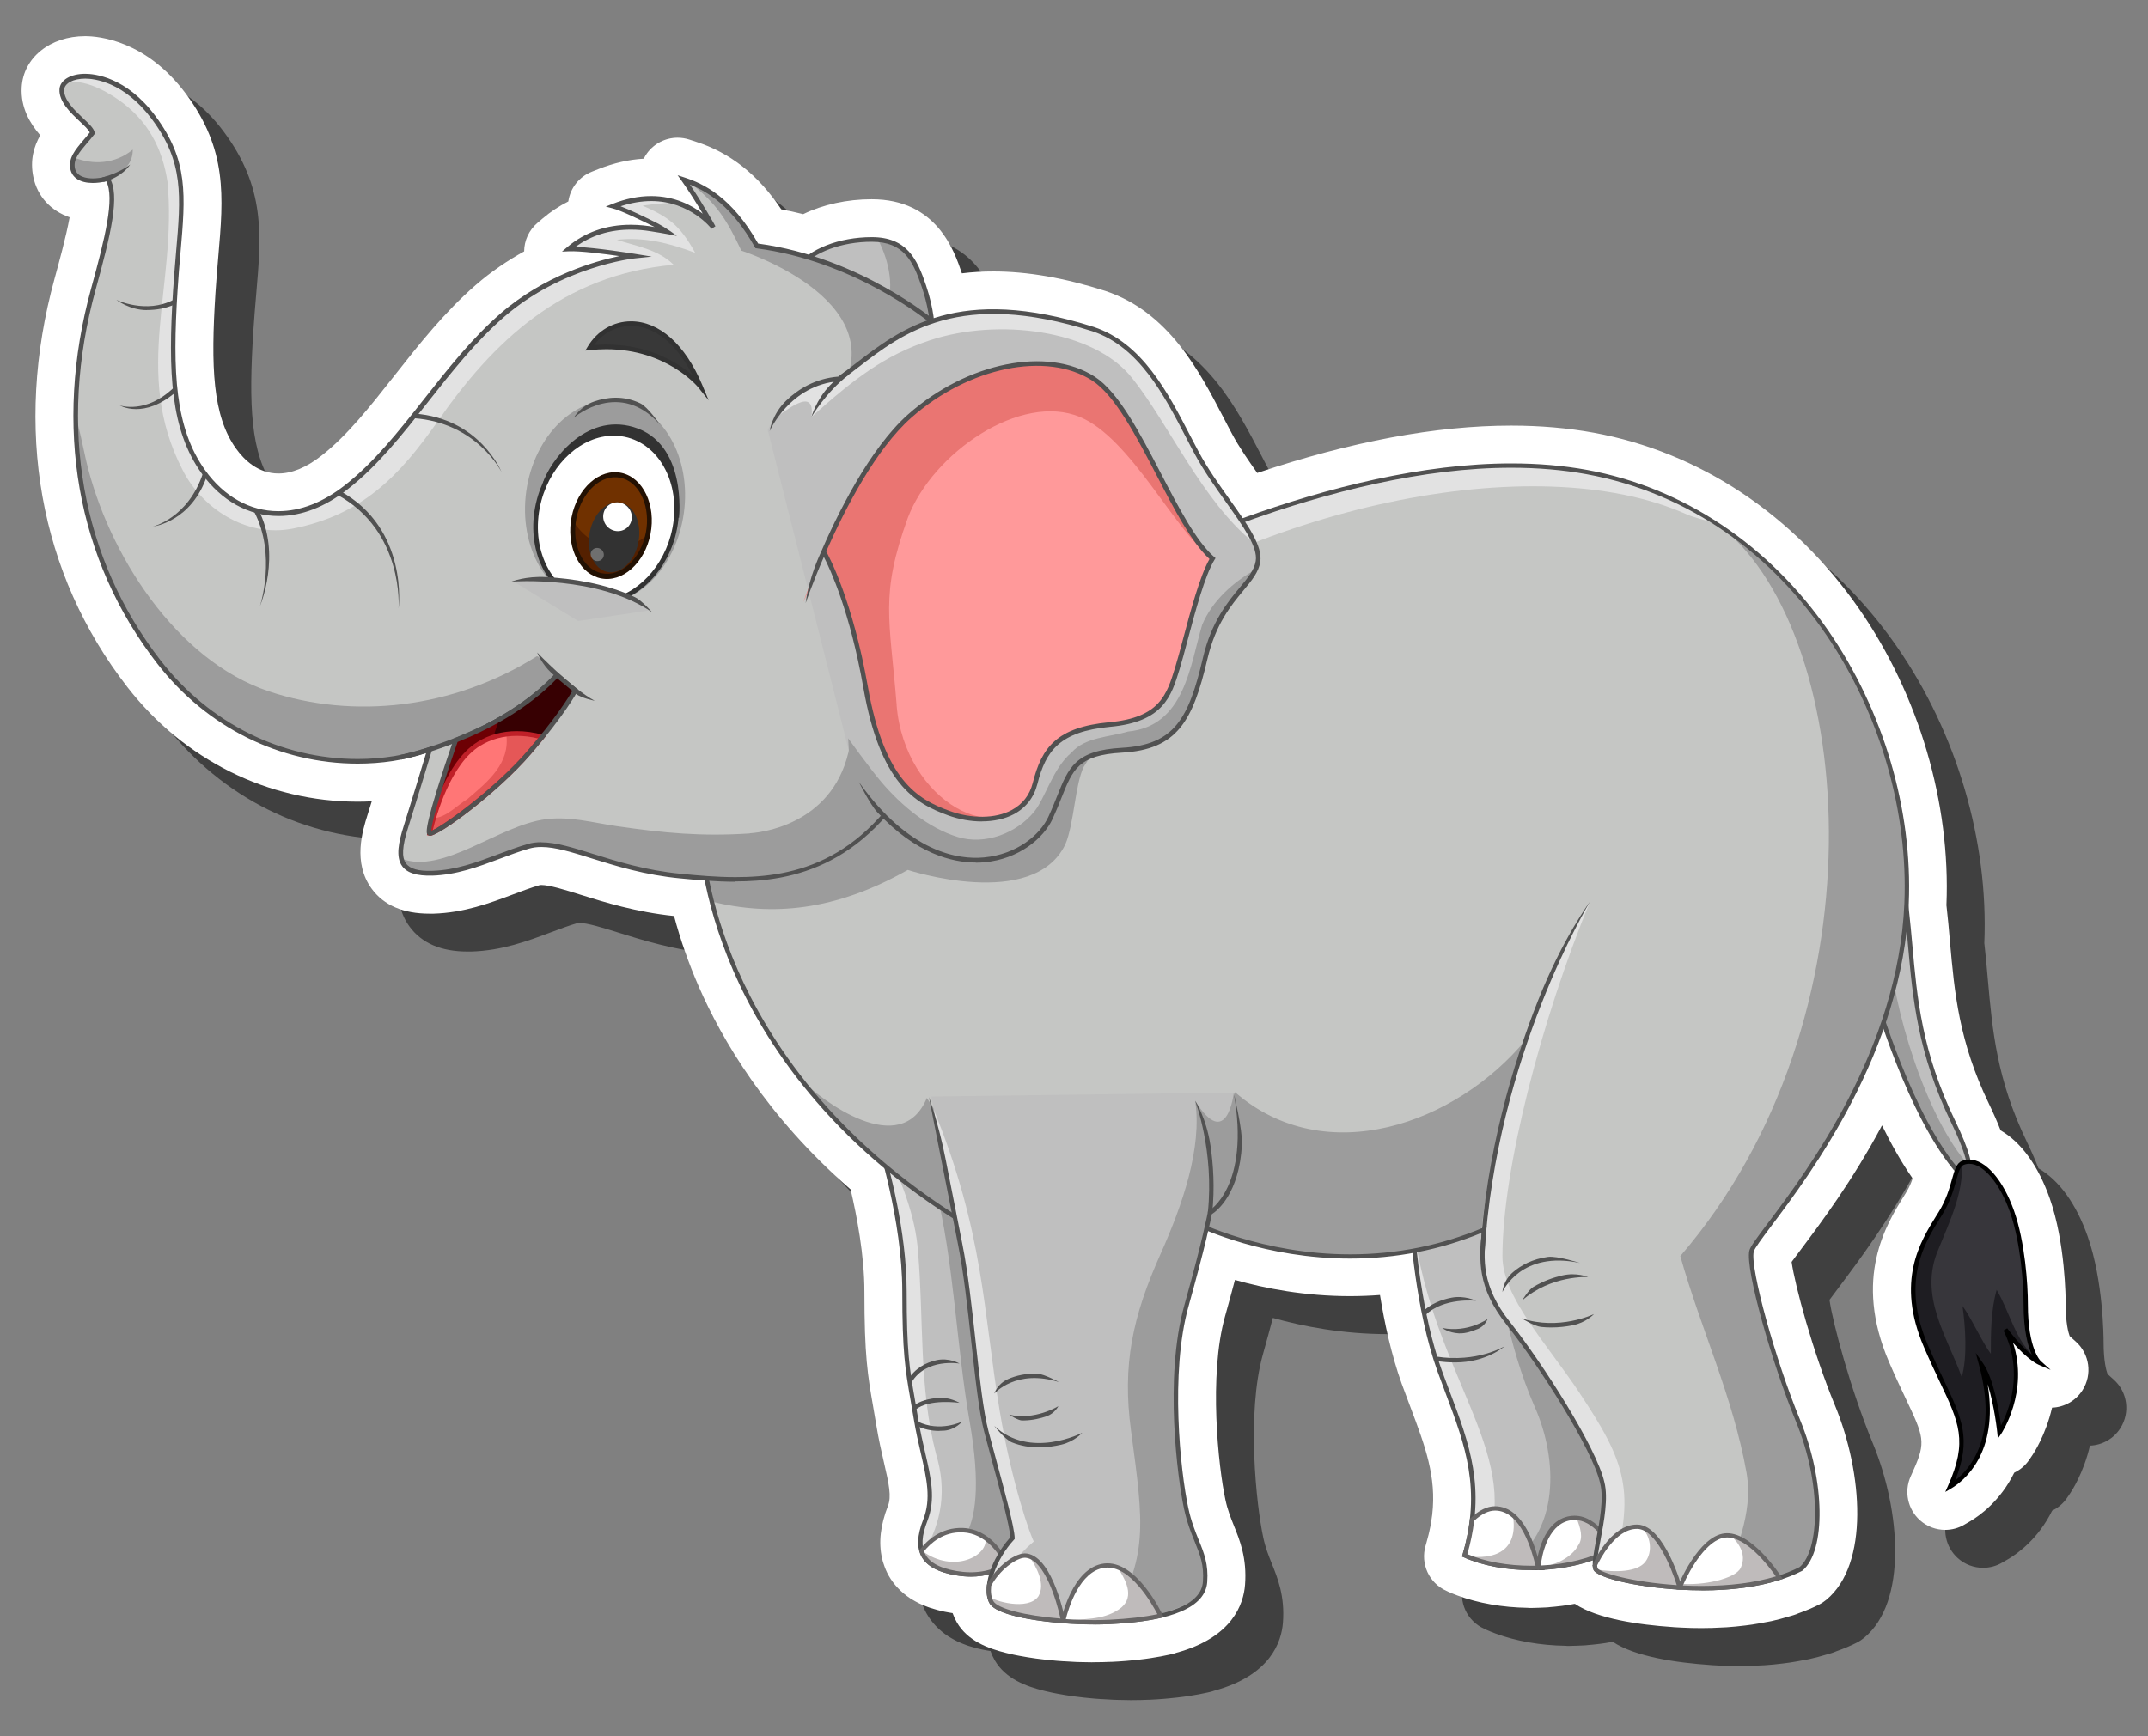 <?xml version="1.0" encoding="UTF-8"?><svg id="a" xmlns="http://www.w3.org/2000/svg" viewBox="0 0 283.46 229.19"><rect x="0" y="0" width="283.46" height="229.19" fill="#808080" stroke="none"/><defs><style>.b{fill:#6d0004;}.c{fill:#fff;}.d{fill:#bfbfbf;}.e{fill:#9c9c9c;}.f{opacity:.5;}.g{fill:#e2e2e2;}.h{fill:#703100;}.i{fill:#bfbbbb;}.j{fill:#323232;}.k{fill:#ff7676;}.l{fill:#676565;}.m{fill:#542000;}.n{fill:#1e1d22;}.o{fill:#e55757;}.p{fill:#ea7572;}.q{opacity:.3;}.r{fill:#bf2028;}.s{fill:#c5c6c4;}.t{fill:#37363b;}.u{fill:#231103;}.v{fill:#515151;}.w{fill:#383838;}.x{fill:#370002;}.y{fill:#ff999a;}</style></defs><path class="f" d="M149.15,224.42c-.52,0-1.09-.01-1.66-.03l-.58-.02c-.46-.02-.92-.05-1.38-.08-.09,0-.17,0-.26-.01,0,0-.8-.06-.82-.06l-1.36-.13c-.52-.06-.97-.11-1.4-.17-.74-.1-1.46-.22-2.15-.35-.18-.03-.37-.07-.56-.11l-.24-.05c-.34-.07-.63-.14-.91-.21l-.12-.03c-2.23-.56-5-1.53-6.44-4.02-.22-.38-.41-.79-.56-1.22-.14-.02-.29-.04-.43-.07-.44-.07-.85-.16-1.25-.26-.09-.02-.2-.05-.31-.08-.33-.09-.63-.18-.92-.27l-.31-.11c-.35-.13-.65-.25-.94-.38l-.28-.13c-.36-.18-.68-.36-.99-.55,0,0-.08-.05-.15-.09-1.23-.82-2.18-1.82-2.85-3-.28-.49-.5-1.02-.69-1.61-.01-.03-.08-.24-.08-.24-.04-.15-.08-.29-.11-.44-.48-2.09-.22-4.36,.78-6.93,.48-1.23,.15-2.82-.54-5.77-.31-1.35-.7-3.03-1-4.89-.15-.89-.28-1.68-.41-2.41-.73-4.19-1.16-6.72-1.16-15.22,0-4.82-1.02-10.07-1.82-13.48-11.11-9.65-17.02-19.84-20.05-26.8-1.33-3.06-2.42-6.17-3.25-9.29-5.04-.52-9.25-1.84-12.35-2.81-2.01-.63-4.09-1.28-5.16-1.28-.15,0-.2,.01-.2,.01-1.16,.34-2.4,.8-3.59,1.25-3.01,1.13-6.41,2.4-10.45,2.52-.18,0-.35,0-.51,0-3.47,0-6.04-1.1-7.64-3.29-2.53-3.45-1.2-7.68-.56-9.71,.18-.56,.37-1.18,.57-1.83-.62,.03-1.24,.05-1.85,.05-11.85,0-22.92-5.51-30.39-15.11-11.65-14.98-15.06-34.15-9.61-53.96,.51-1.87,1.5-5.43,1.98-8.06-2.48-.85-4.26-2.75-4.79-5.31-.47-2.24,.08-4.05,.91-5.51-1.35-1.56-2.6-3.64-2.45-6.34,.22-3.91,3.75-6.75,8.38-6.75,1.79,0,8.03,.55,13.27,7.58,5.52,7.41,4.98,13.61,4.3,21.47-.13,1.55-.27,3.12-.38,4.88-.62,9.71-.38,16.18,2.71,20.5,1.08,1.51,2.92,3.3,5.6,3.3,1.78,0,3.69-.79,5.68-2.35,3.41-2.66,6.44-6.51,9.64-10.58,3.23-4.1,6.56-8.33,10.71-11.94,2.08-1.81,4.27-3.27,6.4-4.45,.01-1.42,.63-2.81,1.76-3.76l.68-.58c1.05-.89,2.18-1.64,3.39-2.25,.25-1.75,1.42-3.27,3.11-3.93l.88-.35c2-.79,4-1.25,5.96-1.36,.12-.25,.27-.48,.43-.71,.96-1.32,2.47-2.06,4.04-2.06,.51,0,1.03,.08,1.53,.24l.89,.29c4.52,1.45,8.23,4.38,11.26,8.92,.96,.18,1.92,.4,2.89,.64,2.62-1.27,5.79-1.97,9.04-1.97,8.6,0,10.91,6.84,11.9,9.76v.02c1.35-.17,2.72-.25,4.15-.25,4.51,0,9.35,.84,14.78,2.57,8.38,2.79,12.4,10.56,15.64,16.8,.37,.71,.72,1.4,1.08,2.06,.92,1.73,2.17,3.53,3.33,5.17,12.34-4.15,23.6-6.25,33.52-6.25,3.82,0,7.49,.32,10.9,.94,13.98,2.56,26.42,10.84,35.05,23.31,7.86,11.37,12.04,25.6,11.48,39.04v.04l.02,.16c.17,1.51,.31,2.99,.44,4.55,.61,6.85,1.18,13.26,5.16,21.5,.62,1.29,1.13,2.45,1.53,3.49,2.71,1.56,4.98,4.68,6.5,9.02,2.03,5.79,2.09,13.14,2.09,13.96,0,2.46,.35,3.71,.52,4.17l.81,.73c1.83,1.63,2.2,4.35,.89,6.41-.9,1.42-2.43,2.25-4.02,2.31-.85,3.66-2.46,6.06-2.58,6.24l-.44,.65c-.51,.75-1.19,1.32-1.97,1.69-1.82,3.71-4.55,5.66-5.78,6.39l-.79,.46c-.79,.47-1.67,.7-2.54,.7-1.2,0-2.39-.43-3.33-1.27-1.62-1.45-2.12-3.79-1.23-5.78l.37-.83c1.68-3.75,1.37-4.41-1.07-9.56-.65-1.37-1.37-2.9-2.16-4.73-4.75-11.08-.36-18.14,2-21.93l.28-.46c.38-.62,.64-1.22,.84-1.83-1.48-2.12-2.83-4.53-4.04-7-3.87,7.29-8.15,12.97-10.6,16.24-.42,.56-.94,1.25-1.33,1.78,.43,3.05,2.76,11.77,5.72,18.94,3.69,8.94,4.54,20.97-1.14,25.66-.14,.11-.28,.22-.43,.32-.15,.1-.36,.23-.52,.31-.82,.42-1.7,.79-2.74,1.16-.18,.08-.36,.15-.55,.21l-.36,.11c-.11,.04-.23,.07-.35,.1-.77,.23-1.53,.44-2.27,.6-.16,.04-.34,.07-.51,.1l-.13,.02c-.65,.13-1.28,.24-1.92,.34-.29,.04-.59,.08-.9,.12-.9,.11-1.7,.19-2.46,.24l-.44,.02c-1.01,.06-1.98,.09-2.89,.09s-1.78-.02-2.69-.07c-.07,0-.91-.05-.91-.05-.08,0-.15-.01-.23-.02-4.42-.3-9.91-1.08-12.87-3.06h-.08c-.27,.06-.56,.11-.84,.15-.25,.04-.51,.08-.77,.11-.32,.04-.65,.08-.98,.11-.19,.02-.38,.03-.58,.05-.19,.03-.37,.04-.56,.05,0,0-.88,.04-.93,.04,0,0-1.02,.03-1.08,.03-.13,0-.27,0-.4-.02-3.35-.05-6.54-.61-9.27-1.62-.43-.16-.85-.33-1.25-.51l-.23-.11c-2.28-1.03-3.45-3.57-2.74-5.97l.07-.24c.12-.41,.22-.81,.32-1.2l.08-.34c.06-.28,.12-.54,.17-.8l.07-.39c.04-.26,.08-.51,.11-.76l.05-.34c.59-5.03-.94-9.09-2.88-14.23-.4-1.05-.77-2.06-1.15-3.09-1.35-3.76-2.26-7.97-2.86-11.69-1.32,.1-2.64,.15-3.95,.15-5.98,0-11.22-1.02-15.19-2.14-.36,1.38-.8,2.98-1.31,4.81-2.18,7.78-.88,19.88,.05,24.2,.29,1.36,.7,2.36,1.12,3.42,.77,1.91,1.74,4.29,1.47,7.81-.19,2.5-1.62,6.94-9.05,8.97-.18,.07-.37,.12-.57,.17l-.35,.08c-.71,.16-1.5,.31-2.49,.46-.26,.04-.48,.07-.71,.1-.27,.04-.54,.07-.83,.1-.34,.04-.7,.07-1.07,.11l-.66,.06c-.6,.05-1.22,.09-1.87,.12-.03,0-.1,0-.13,0-.64,.03-1.4,.05-2.19,.05h-.26Z"/><path class="c" d="M144.15,219.42c-.52,0-1.09-.01-1.66-.03l-.58-.02c-.46-.02-.92-.05-1.38-.08-.09,0-.17,0-.26-.01,0,0-.8-.06-.82-.06l-1.36-.13c-.52-.06-.97-.11-1.4-.17-.74-.1-1.46-.22-2.15-.35-.18-.03-.37-.07-.56-.11l-.24-.05c-.34-.07-.63-.14-.91-.21l-.12-.03c-2.23-.56-5-1.53-6.44-4.02-.22-.38-.41-.79-.56-1.22-.14-.02-.29-.04-.43-.07-.44-.07-.85-.16-1.25-.26-.09-.02-.2-.05-.31-.08-.33-.09-.63-.18-.92-.27l-.31-.11c-.35-.13-.65-.25-.94-.38l-.28-.13c-.36-.18-.68-.36-.99-.55,0,0-.08-.05-.15-.09-1.23-.82-2.18-1.82-2.85-3-.28-.49-.5-1.02-.69-1.61-.01-.03-.08-.24-.08-.24-.04-.15-.08-.29-.11-.44-.48-2.09-.22-4.36,.78-6.93,.48-1.23,.15-2.82-.54-5.77-.31-1.35-.7-3.03-1-4.89-.15-.89-.28-1.68-.41-2.41-.73-4.19-1.16-6.72-1.16-15.22,0-4.82-1.02-10.07-1.82-13.48-11.11-9.65-17.02-19.84-20.05-26.8-1.33-3.06-2.42-6.17-3.25-9.29-5.04-.52-9.25-1.84-12.35-2.81-2.01-.63-4.09-1.28-5.16-1.28-.15,0-.2,.01-.2,.01-1.16,.34-2.4,.8-3.59,1.25-3.01,1.13-6.41,2.4-10.45,2.52-.18,0-.35,0-.51,0-3.47,0-6.04-1.1-7.64-3.29-2.53-3.45-1.2-7.68-.56-9.71,.18-.56,.37-1.18,.57-1.83-.62,.03-1.24,.05-1.85,.05-11.85,0-22.92-5.51-30.39-15.11C5.17,75.71,1.76,56.55,7.21,36.74c.51-1.87,1.5-5.43,1.98-8.06-2.48-.85-4.26-2.75-4.79-5.31-.47-2.24,.08-4.05,.91-5.51-1.35-1.56-2.6-3.64-2.45-6.34,.22-3.91,3.75-6.75,8.38-6.75,1.79,0,8.03,.55,13.27,7.58,5.52,7.41,4.98,13.61,4.3,21.47-.13,1.55-.27,3.12-.38,4.88-.62,9.71-.38,16.18,2.71,20.5,1.08,1.51,2.92,3.3,5.6,3.3,1.78,0,3.69-.79,5.68-2.35,3.41-2.66,6.44-6.51,9.64-10.58,3.23-4.1,6.56-8.33,10.71-11.94,2.08-1.81,4.27-3.27,6.4-4.45,.01-1.42,.63-2.81,1.76-3.76l.68-.58c1.05-.89,2.18-1.64,3.39-2.25,.25-1.75,1.42-3.27,3.11-3.93l.88-.35c2-.79,4-1.25,5.96-1.36,.12-.25,.27-.48,.43-.71,.96-1.32,2.47-2.06,4.04-2.06,.51,0,1.03,.08,1.53,.24l.89,.29c4.52,1.45,8.23,4.38,11.26,8.92,.96,.18,1.92,.4,2.89,.64,2.62-1.27,5.79-1.97,9.04-1.97,8.6,0,10.91,6.84,11.9,9.76v.02c1.35-.17,2.72-.25,4.15-.25,4.51,0,9.35,.84,14.78,2.57,8.38,2.79,12.4,10.56,15.64,16.8,.37,.71,.72,1.4,1.08,2.06,.92,1.73,2.17,3.53,3.33,5.17,12.34-4.15,23.6-6.25,33.52-6.25,3.82,0,7.49,.32,10.9,.94,13.98,2.56,26.42,10.84,35.05,23.31,7.86,11.37,12.04,25.6,11.48,39.04v.04l.02,.16c.17,1.51,.31,2.99,.44,4.55,.61,6.85,1.18,13.26,5.16,21.5,.62,1.29,1.13,2.45,1.53,3.49,2.71,1.56,4.98,4.68,6.5,9.02,2.03,5.79,2.09,13.14,2.09,13.96,0,2.46,.35,3.71,.52,4.17l.81,.73c1.83,1.63,2.2,4.35,.89,6.41-.9,1.42-2.43,2.25-4.02,2.31-.85,3.66-2.46,6.06-2.58,6.24l-.44,.65c-.51,.75-1.19,1.32-1.97,1.69-1.82,3.71-4.55,5.66-5.78,6.39l-.79,.46c-.79,.47-1.67,.7-2.54,.7-1.2,0-2.39-.43-3.33-1.27-1.62-1.45-2.12-3.79-1.23-5.78l.37-.83c1.68-3.75,1.37-4.41-1.07-9.56-.65-1.37-1.37-2.9-2.16-4.73-4.75-11.08-.36-18.14,2-21.93l.28-.46c.38-.62,.64-1.22,.84-1.83-1.48-2.12-2.83-4.53-4.04-7-3.87,7.29-8.15,12.97-10.6,16.24-.42,.56-.94,1.25-1.33,1.78,.43,3.05,2.76,11.77,5.72,18.94,3.69,8.94,4.54,20.97-1.14,25.66-.14,.11-.28,.22-.43,.32-.15,.1-.36,.23-.52,.31-.82,.42-1.7,.79-2.74,1.16-.18,.08-.36,.15-.55,.21l-.36,.11c-.11,.04-.23,.07-.35,.1-.77,.23-1.53,.44-2.27,.6-.16,.04-.34,.07-.51,.1l-.13,.02c-.65,.13-1.28,.24-1.92,.34-.29,.04-.59,.08-.9,.12-.9,.11-1.7,.19-2.46,.24l-.44,.02c-1.01,.06-1.98,.09-2.89,.09s-1.78-.02-2.69-.07c-.07,0-.91-.05-.91-.05-.08,0-.15-.01-.23-.02-4.42-.3-9.91-1.08-12.87-3.06h-.08c-.27,.06-.56,.11-.84,.15-.25,.04-.51,.08-.77,.11-.32,.04-.65,.08-.98,.11-.19,.02-.38,.03-.58,.05-.19,.03-.37,.04-.56,.05,0,0-.88,.04-.93,.04,0,0-1.02,.03-1.08,.03-.13,0-.27,0-.4-.02-3.35-.05-6.54-.61-9.27-1.62-.43-.16-.85-.33-1.25-.51l-.23-.11c-2.28-1.03-3.45-3.57-2.74-5.97l.07-.24c.12-.41,.22-.81,.32-1.2l.08-.34c.06-.28,.12-.54,.17-.8l.07-.39c.04-.26,.08-.51,.11-.76l.05-.34c.59-5.03-.94-9.09-2.88-14.23-.4-1.05-.77-2.06-1.15-3.09-1.35-3.76-2.26-7.97-2.86-11.69-1.32,.1-2.64,.15-3.95,.15-5.98,0-11.22-1.02-15.19-2.14-.36,1.38-.8,2.98-1.31,4.81-2.18,7.78-.88,19.88,.05,24.2,.29,1.36,.7,2.36,1.12,3.42,.77,1.91,1.74,4.29,1.47,7.81-.19,2.5-1.62,6.94-9.05,8.97-.18,.07-.37,.12-.57,.17l-.35,.08c-.71,.16-1.5,.31-2.49,.46-.26,.04-.48,.07-.71,.1-.27,.04-.54,.07-.83,.1-.34,.04-.7,.07-1.07,.11l-.66,.06c-.6,.05-1.22,.09-1.87,.12-.03,0-.1,0-.13,0-.64,.03-1.4,.05-2.19,.05h-.26Z"/><g><g><path class="d" d="M247.25,130.75s4.6,16.62,11.38,24.17c1.41,.77,2.24-.42-.9-6.91-5.37-11.13-5.15-19.57-6.09-27.75-2.86,3.96-4.39,10.49-4.39,10.49Z"/><path class="e" d="M247.25,130.75s4.6,16.62,11.38,24.17c.77,.42,1.36,.25,1.24-1.03-5.63-6.1-10.26-21.28-10.55-29.34-1.36,3.18-2.07,6.2-2.07,6.2Z"/><path class="v" d="M259.28,155.41h0c-.23,0-.5-.08-.79-.24l-.08-.06c-6.74-7.51-11.4-24.12-11.44-24.28l-.02-.07,.02-.07c.06-.27,1.58-6.62,4.44-10.59l.43-.6,.08,.74c.17,1.49,.3,2.95,.44,4.49,.62,6.93,1.25,14.1,5.63,23.16,1.87,3.87,2.54,6.27,1.99,7.15-.15,.24-.4,.38-.7,.38Zm-.48-.72c.23,.12,.39,.15,.48,.15h0c.1,0,.16-.03,.21-.11,.15-.25,.46-1.45-2.02-6.59-4.42-9.16-5.06-16.38-5.68-23.36-.11-1.27-.22-2.49-.35-3.71-2.37,3.67-3.73,9-3.9,9.68,.34,1.19,4.85,16.77,11.26,23.94Z"/></g><g><path class="t" d="M259.01,153.51c-1.18,.49-.9,3.32-2.94,6.65-2.05,3.32-5.75,8.57-1.92,17.52,3.84,8.95,6.52,11.13,3.2,18.54,3.45-2.05,6.52-7.16,4.09-16.11,1.79,2.56,2.43,8.95,2.43,8.95,0,0,4.35-6.39,.77-13.56,2.69,3.58,4.48,4.35,4.48,4.35,0,0-1.79-1.53-1.79-7.67,0-2.86-.41-8.27-1.79-12.21-1.59-4.53-4.3-7.38-6.52-6.46Z"/><path class="n" d="M263.49,170.26c-.77,2.69-.77,5.75-.77,8.44-1.15-1.53-2.59-4.78-3.74-6.31,.38,2.69,.67,6.7-.1,9.38-1.92-5.37-5.75-10.74-3.07-16.88,1.47-3.66,3.28-7.33,3.1-11.33-1.07,.61-.86,3.37-2.85,6.59-2.05,3.32-5.75,8.57-1.92,17.52,3.84,8.95,6.52,11.13,3.2,18.54,3.45-2.05,6.52-7.16,4.09-16.11,1.79,2.56,2.43,8.95,2.43,8.95,0,0,4.35-6.39,.77-13.56,2.69,3.58,4.48,4.35,4.48,4.35,0,0-.21-.18-.49-.67-2.56-1.92-3.42-6.06-5.14-8.92Z"/><path d="M256.71,196.93l.37-.83c2.62-5.85,1.45-8.33-1.12-13.75-.62-1.32-1.33-2.81-2.08-4.56-3.72-8.68-.49-13.88,1.65-17.32l.29-.46c1.02-1.65,1.44-3.16,1.78-4.37,.34-1.22,.59-2.1,1.3-2.39,.31-.13,.64-.19,.97-.19,2.15,0,4.48,2.68,5.93,6.82,1.43,4.07,1.81,9.65,1.81,12.31,0,5.88,1.67,7.44,1.69,7.46l1.31,1.17-1.62-.69c-.06-.03-1.34-.6-3.34-2.88,2.12,6.46-1.51,11.93-1.55,11.99l-.45,.65-.08-.79s-.37-3.59-1.28-6.4c1.54,9.17-3.2,12.83-4.81,13.78l-.78,.46Zm3.16-43.31c-.26,0-.51,.05-.75,.15-.45,.19-.67,.96-.96,2.02-.33,1.18-.78,2.79-1.84,4.52l-.29,.47c-2.08,3.34-5.21,8.38-1.61,16.79,.75,1.74,1.45,3.23,2.07,4.54,2.43,5.14,3.72,7.85,1.51,13.32,2.08-1.6,5.7-5.89,3.16-15.25l-.43-1.59,.95,1.35c1.43,2.05,2.13,6.37,2.38,8.22,.98-1.85,3.1-6.99,.33-12.53l.49-.3c1.36,1.82,2.5,2.9,3.26,3.52-.52-1.13-1.1-3.17-1.1-6.67,0-2.62-.37-8.12-1.77-12.12-1.35-3.85-3.52-6.44-5.39-6.44Z"/></g><g><path class="d" d="M186.37,161.95s.64,10.74,3.58,18.93c2.94,8.18,6.27,14.45,3.32,24.43,5.12,2.3,13.81,2.43,19.69-.9,1.66-12.66-1.79-19.95-5.24-25.96-3.45-6.01-6.52-19.18-6.52-19.18l-14.83,2.69Z"/><path class="g" d="M187.14,165.66c-.2-.79-.49-1.67-.68-2.61,.25,2.94,1.12,11.21,3.5,17.82,2.94,8.18,6.27,14.45,3.32,24.43,.62,.28,1.29,.52,2.01,.74,6.36-12.42-4.49-22.04-8.15-40.38Z"/><path class="e" d="M207.73,178.45c-3.45-6.01-6.52-19.18-6.52-19.18l-5.18,.94c1.67,8.52,2.93,17.29,6.46,25.41,3.14,6.98,3.42,16.83-3.79,21.14,4.68,.61,10.16-.02,14.27-2.34,1.66-12.66-1.79-19.95-5.24-25.96Z"/><path class="v" d="M202.11,207.26h0c-3.34,0-6.51-.6-8.95-1.7l-.23-.1,.07-.24c2.54-8.62,.34-14.46-2.2-21.23-.37-.98-.75-1.99-1.12-3.02-2.92-8.13-3.59-18.9-3.6-19.01l-.02-.25,15.35-2.78,.06,.27c.03,.13,3.1,13.2,6.49,19.1,3.43,5.97,6.95,13.41,5.28,26.14l-.02,.14-.13,.07c-2.97,1.68-6.88,2.6-11.01,2.6Zm-8.48-2.12c2.33,1,5.33,1.55,8.48,1.55,3.97,0,7.73-.87,10.6-2.46,1.6-12.47-1.85-19.77-5.23-25.64-3.16-5.5-6.03-17.09-6.49-18.99l-14.31,2.59c.12,1.67,.9,11.23,3.55,18.59,.37,1.03,.75,2.03,1.12,3.01,2.56,6.8,4.77,12.67,2.28,21.35Z"/></g><path class="v" d="M188.12,173.57l-.4-.41c1.09-1.07,2.51-1.61,3.8-1.86,1.74-.35,3.27,.4,3.27,.4-.04,0-4.28-.46-6.66,1.87Z"/><path class="v" d="M190.33,175.29c3.4,.67,5.95-1.18,5.98-1.19,0,0-.32,.95-1.34,1.34-.66,.25-1.49,.6-2.45,.56-1.37-.07-2.18-.7-2.18-.7Z"/><path class="v" d="M192.05,179.84c-.82,0-1.71-.06-2.65-.21l.09-.57c5.44,.87,9.04-1.35,9.08-1.37,0,0-2.38,2.15-6.52,2.15Z"/><g><polygon points="202.03 207.27 202.97 206.57 203.23 206.72 203.87 207.21 202.03 207.27"/><g><path class="c" d="M206.96,200.44c-3.58,.83-3.96,6.47-3.96,6.47,.02,.01,.04,.03,.05,.04,3.42-.12,6.91-.89,9.76-2.46-.05-.1-2.31-4.87-5.85-4.05Z"/><path class="i" d="M208.04,200.36c.49,1.26,.97,2.63,.2,3.66-.71,1.42-3.11,2.83-5.23,2.74-.01,.1-.01,.15-.01,.15,.02,.01,.04,.03,.05,.04,3.42-.12,6.91-.89,9.76-2.46-.04-.09-1.85-3.91-4.77-4.13Z"/><path class="l" d="M202.96,207.24l-.08-.06,.17-.23-.19,.22-.16-.12v-.15c.03-.24,.45-5.86,4.2-6.73,.29-.07,.59-.1,.88-.1,3.23,0,5.21,4.13,5.29,4.31l.11,.24-.24,.13c-2.73,1.5-6.15,2.37-9.89,2.5h-.1Zm4.82-6.61c-.25,0-.5,.03-.75,.09-2.89,.67-3.58,4.81-3.71,5.93,3.43-.15,6.57-.94,9.11-2.29-.46-.86-2.19-3.73-4.65-3.73Z"/></g><g><path class="c" d="M197.28,199.1c-1.09,0-2.13,.66-3.02,1.5-.17,1.48-.49,3.04-.98,4.7,2.58,1.16,6.07,1.77,9.66,1.66,.02-.02,.04-.03,.06-.05-.32-1.07-1.66-7.82-5.72-7.81Z"/><path class="i" d="M199.64,200c.8,4.79-2.49,5.94-6.11,5.4,2.55,1.09,5.93,1.66,9.41,1.56,.02-.02,.04-.03,.06-.05-.25-.83-1.11-5.04-3.36-6.91Z"/><path class="l" d="M202.11,207.26h0c-3.34,0-6.52-.6-8.95-1.7l-.23-.1,.07-.24c.47-1.6,.79-3.12,.97-4.65v-.1l.09-.07c1.1-1.05,2.18-1.58,3.22-1.58,3.91,0,5.4,5.72,5.89,7.6,.05,.18,.08,.32,.11,.42l.06,.19-.27,.2-.12,.02c-.28,0-.56,.01-.84,.01Zm-8.48-2.12c2.33,1,5.33,1.54,8.48,1.54h0c.18,0,.35,0,.53,0l-.03-.12c-.46-1.77-1.86-7.17-5.32-7.17-.86,0-1.79,.46-2.75,1.35-.18,1.45-.47,2.9-.9,4.4Z"/></g></g><g><path class="d" d="M115.98,150.5s3.39,10.42,3.39,19.95c0,9.53,.54,10.91,1.5,16.77,.96,5.86,2.78,9.51,1.25,13.44-1.53,3.93-.46,6.21,4.05,6.98,4.51,.77,7.49-1.13,9.25-3.72,1.76-2.59-3.8-28.2-3.8-28.2l-1.73-15.05-13.91-10.17Z"/><path class="g" d="M123.54,191.98c-2.3-8.82-1.62-17.89-2.39-26.71-.33-4.92-2.34-9.57-4.36-14.17l-.82-.6s3.39,10.42,3.39,19.95c0,9.53,.54,10.91,1.5,16.77,.96,5.86,2.78,9.51,1.25,13.44-.85,2.19-1.16,3.2-.26,4.39,2.53-4.28,3.06-8.5,1.69-13.07Z"/><path class="e" d="M131.61,175.72l-1.73-15.05-6.65-4.86c.09,.34,.17,.68,.22,1.03,2.41,9.4,2.76,20.79,4.51,30.82,2.97,17.01-2.79,17.83-6.11,17.65,.63,1.18,2.03,1.96,4.31,2.34,4.51,.77,7.49-1.13,9.25-3.72,1.76-2.59-3.8-28.2-3.8-28.2Z"/><path class="v" d="M128.12,208.11h0c-.64,0-1.32-.06-2.01-.18-2.31-.39-3.78-1.19-4.48-2.42-.69-1.21-.62-2.83,.21-4.95,1.06-2.72,.45-5.37-.32-8.72-.31-1.35-.67-2.88-.94-4.57-.15-.91-.29-1.71-.42-2.46-.7-4.06-1.09-6.29-1.09-14.36,0-9.37-3.34-19.76-3.37-19.86l-.28-.85,14.73,10.77,1.74,15.18c.57,2.61,5.53,25.78,3.76,28.4-1.24,1.83-3.56,4.02-7.53,4.02Zm-11.62-56.86c.79,2.67,3.15,11.29,3.15,19.21,0,8.02,.38,10.24,1.08,14.26,.13,.74,.27,1.55,.42,2.46,.27,1.67,.62,3.19,.93,4.53,.8,3.45,1.42,6.17,.3,9.06-.76,1.95-.84,3.41-.24,4.46,.61,1.07,1.94,1.77,4.07,2.14,.65,.11,1.3,.17,1.91,.17,3.72,0,5.89-2.05,7.05-3.77,1.39-2.04-2.31-20.89-3.85-27.98l-1.72-14.95-13.11-9.58Z"/></g><path class="v" d="M123.95,188.88c-.94,0-2.01-.18-3.1-.72l.26-.52c2.92,1.45,5.83,.02,5.86,0,0,0-.84,1.06-2.31,1.2-.23,.02-.46,.03-.71,.03Z"/><path class="v" d="M120.29,182.46l-.49-.3c.95-1.58,2.41-2.3,3.75-2.61,1.67-.39,3.08,.44,3.08,.44-.04,0-4.41-.75-6.33,2.47Z"/><path class="v" d="M120.82,186.08l-.37-.44c.89-.74,2.2-1.03,3.39-1.13,1.48-.12,2.78,.66,2.78,.66-.04,0-4.02-.58-5.8,.91Z"/><g><path class="c" d="M127.1,201.98c-2.8-.13-4.6,1.6-5.48,2.74,.45,1.51,1.91,2.48,4.54,2.93,2.79,.48,5-.07,6.7-1.18-.63-1.28-2.48-4.34-5.76-4.49Z"/><path class="i" d="M130.05,203.02c.44,2.32-4.18,4.8-8.4,1.67l-.02,.03c.45,1.51,1.91,2.48,4.54,2.93,2.79,.48,5-.07,6.7-1.18-.41-.83-1.33-2.4-2.82-3.45Z"/><path class="l" d="M128.12,208.11h0c-.64,0-1.32-.06-2-.18-2.72-.46-4.28-1.49-4.77-3.13l-.04-.14,.09-.12c.85-1.11,2.75-2.99,5.72-2.85,3.43,.16,5.34,3.31,6,4.65l.11,.23-.21,.14c-1.42,.93-3.07,1.4-4.9,1.4Zm-6.18-3.33c.47,1.33,1.87,2.18,4.27,2.59,2.39,.41,4.51,.07,6.27-1-.71-1.35-2.46-3.97-5.4-4.1-2.61-.13-4.32,1.48-5.15,2.51Z"/></g><g><path class="s" d="M92.51,110.42s.51,30.05,34.78,51.02c15.09,1.79,30.44,0,30.44,0,0,0,18.18,9.31,38.13,.84-.33,3.62-.85,7.31,3.18,12.39,4.03,5.08,11.38,16.43,12.4,21.04,.9,3.45-1.41,9.85-.9,11.38,.51,1.53,17.65,4.86,27.11,0,2.94-2.43,2.94-11.51-.38-19.57-3.32-8.06-6.65-20.08-6.14-22.38,.51-2.3,19.44-21.36,20.46-45.91,1.02-24.55-15.09-51.98-42.2-56.94-27.11-4.96-62.37,13.05-71.61,18.64-9.24,5.59-45.27,29.48-45.27,29.48Z"/><g><path class="g" d="M208.5,183.94c-4.43-6.67-10.23-12.72-10.23-18.11,0-11.49,5.11-31.12,11.55-46.83-5.79,10.5-10.03,20.57-11.18,25.94-1,6-2.92,17.39-2.79,17.34-.33,3.62-.85,7.31,3.18,12.39,4.03,5.08,11.38,16.43,12.4,21.04,.9,3.45-1.41,9.85-.9,11.38,.1,.3,.82,.66,1.98,1.02,3.54-11.18,1.93-15.2-4.02-24.17Z"/><path class="g" d="M137.78,80.94c-1.41,.85-3.45,2.14-5.89,3.7,3.17,.31,6.21,2.44,8.45,.84,24.94-18.8,62.24-26.45,82.1-17.65,1.28,.57,2.68,.82,4.03,1.27-5.04-3.27-10.76-5.64-17.07-6.8-27.11-4.96-62.37,13.05-71.61,18.64Z"/></g><g><path class="e" d="M162.97,144.17c-.77,5.75-6.91,8.82-11.89,9.97-9.97,2.3-22.63,.77-28.77-9.21-3.43,8.23-13.91,.36-16.67-2.5,5.04,6.47,12.01,13.09,21.66,19,15.09,1.79,30.44,0,30.44,0,0,0,17.96,9.19,37.76,.99,.89-8.62,3.48-16.89,5.84-25.16-9.21,11.13-26.47,17.26-38.36,6.91Z"/><path class="e" d="M119.79,114.83s16.58,5.44,20.8-3.39c1.15-2.69,1.28-7.93,2.43-10.23,5.7-9.27,13.72-18.21,12.06-28.97-7.91,3.41-14.13,6.78-17.3,8.7-9.24,5.59-45.27,29.48-45.27,29.48,0,0,.06,3.35,1.41,8.59,7.96,1.95,16.29,1.25,25.87-4.18Z"/><path class="e" d="M251.59,119.24c.77-18.54-8.22-38.71-24.34-49.61,17.95,14.58,21.46,64.87-5.51,96.17,2.72,9.69,6.94,18.48,8.75,28.64,.93,5.56-1.63,10.13-2.86,15.1,3.59-.25,7.16-.97,10.02-2.44,2.94-2.43,2.94-11.51-.38-19.57-3.32-8.06-6.65-20.08-6.14-22.38,.51-2.3,19.44-21.36,20.46-45.91Z"/></g><path class="v" d="M224.55,209.92c-6.89,0-13.88-1.54-14.28-2.74-.24-.71,.04-2.19,.39-4.05,.45-2.41,1.01-5.4,.5-7.35-.99-4.47-8.09-15.55-12.35-20.93-3.92-4.95-3.61-8.6-3.28-12.12-5.47,2.25-11.31,3.4-17.36,3.4-11.18,0-19.59-3.95-20.49-4.39-.82,.09-7.39,.79-15.79,.79h0c-5.25,0-10.17-.27-14.63-.8h-.06l-.05-.04c-17.77-10.87-26.32-24.22-30.36-33.5-4.38-10.07-4.56-17.68-4.56-17.75v-.16l.13-.09c.36-.24,36.14-23.96,45.28-29.49,11.17-6.76,38.47-19.53,61.81-19.53,3.52,0,6.89,.29,10,.86,12.66,2.32,23.97,9.86,31.84,21.24,7.25,10.49,11.12,23.61,10.6,35.99-.81,19.51-12.94,35.64-18.11,42.53-1.26,1.68-2.26,3.01-2.35,3.43-.49,2.19,2.83,14.23,6.12,22.21,3.3,8,3.44,17.3,.3,19.9l-.05,.03c-4.14,2.13-9.48,2.57-13.23,2.57Zm-28.37-48.09l-.08,.91c-.32,3.43-.64,6.97,3.16,11.76,4.29,5.42,11.45,16.62,12.46,21.15,.53,2.06-.04,5.13-.5,7.59-.31,1.64-.6,3.19-.41,3.76,.29,.7,6.36,2.35,13.74,2.35,3.68,0,8.9-.43,12.94-2.5,2.61-2.21,2.96-10.87-.49-19.21-3.1-7.52-6.71-20.04-6.15-22.55,.12-.52,.88-1.55,2.46-3.65,5.15-6.85,17.19-22.88,18-42.21,1-23.89-14.43-51.61-41.96-56.64-3.08-.56-6.41-.85-9.9-.85-23.22,0-50.39,12.72-61.51,19.45-8.84,5.35-42.7,27.78-45.12,29.39,.05,1.13,.52,8.23,4.52,17.41,4.01,9.19,12.47,22.4,30.06,33.18,4.42,.52,9.3,.79,14.5,.79,8.9,0,15.74-.79,15.8-.79h.09l.08,.03c.09,.04,8.67,4.37,20.31,4.37,6.14,0,12.05-1.19,17.58-3.53l.44-.19Z"/></g><path class="v" d="M195.9,165.48l-.57-.03c.78-13.26,4.32-25,7.64-33.4,3.26-8.23,6.86-13.05,6.86-13.05-.12,.2-12.38,20.39-13.93,46.48Z"/><path class="v" d="M198.27,170.57s.04-1.49,1.41-2.66c1.03-.88,2.52-1.72,4.58-2,1.24-.17,4.23,.8,4.23,.8-7.72-1.65-10.13,3.64-10.23,3.86Z"/><path class="v" d="M200.89,171.63s.83-1.39,1.45-1.75c1.32-.79,2.65-1.25,3.81-1.52,1.92-.45,3.43,.21,3.43,.21-.05,0-4.86-.27-8.68,3.06Z"/><path class="v" d="M204.72,175.22c-.44,0-.89-.02-1.36-.07-.88-.09-2.57-1.14-2.57-1.14,4.94,1.67,9.52-.54,9.56-.56,0,0-1.03,1.14-2.84,1.49-.82,.16-1.76,.28-2.79,.28Z"/><g><path d="M210.21,206.94c-.02-.11-.03-.23-.03-.36l.57-.03,.03,.32-.57,.07Z"/><g><path class="c" d="M227.62,202.68c-3.36,.38-5.96,6.87-5.96,6.87,4.28,.25,9.1,0,13.15-1.3h0s-3.84-5.95-7.2-5.57Z"/><path class="i" d="M228.42,202.71c1.02,.95,2.11,2.45,1.3,4.23-.67,1.47-5.06,2.4-7.99,2.1-.03,.07-.08,.51-.08,.51,4.28,.25,9.1,0,13.15-1.3,0,0-3.25-5.04-6.39-5.54Z"/><path class="l" d="M224.55,209.92h0c-.95,0-1.93-.03-2.91-.08l-.4-.02,.15-.37c.11-.27,2.73-6.65,6.19-7.05,3.49-.4,7.31,5.46,7.47,5.7l.2,.32-.36,.11c-2.9,.93-6.38,1.4-10.34,1.4Zm-2.47-.64c.83,.04,1.66,.06,2.47,.06,3.73,0,7.03-.42,9.8-1.26-.84-1.21-3.99-5.44-6.71-5.12-2.36,.27-4.58,4.06-5.56,6.32Z"/></g><g><path class="c" d="M221.66,209.55s-2.23-7.89-5.55-8.02c-3.32-.13-5.64,5.04-5.64,5.04h0l.03,.32c.01,.07,.03,.14,.05,.2,.27,.81,5.16,2.12,11.12,2.46Z"/><path class="i" d="M221.66,209.55s-2.01-7.11-5.06-7.94c1.2,1.05,1.56,3.18,.53,4.54-1.04,1.37-3.97,1.44-6.55,1.01,.5,.81,5.29,2.06,11.08,2.39Z"/><path class="l" d="M221.95,209.85l-.3-.02c-5.7-.33-11.01-1.57-11.37-2.65-.02-.07-.04-.16-.06-.24l-.03-.34c0-.26,2.36-5.36,5.8-5.36,.04,0,.09,0,.13,0,3.56,.14,5.83,8.23,5.83,8.31v.3Zm-11.18-3.23l.02,.24s.02,.09,.03,.13c.23,.56,4.46,1.85,10.45,2.24-.73-2.36-2.75-7.33-5.17-7.42-.04,0-.07,0-.11,0-2.85,0-4.95,4.23-5.22,4.81Z"/></g></g><g><path class="d" d="M162.82,144.22l-39.93,.52s2.3,11.8,3.84,19.47c1.53,7.67,2.11,19.66,3.45,24.74,1.34,5.08,3.45,12.41,3.45,14.07-2.49,2.71-3.84,6.65-2.78,8.47,1.05,1.82,9.59,2.88,15.63,2.59,6.04-.29,12.28-1.44,12.56-5.27,.29-3.84-1.53-5.24-2.49-9.72-.96-4.48-2.53-17.59,.03-26.73,2.56-9.14,3.1-12.27,3.1-12.27,0,0,5.44-3.09,3.14-15.87Z"/><path class="g" d="M136.43,203.48c-.38-.62-2.9-7.51-4.53-17.4-2.14-12.97-2.07-23.4-8.67-39.59,.7,3.56,2.32,11.85,3.5,17.72,1.53,7.67,2.11,19.66,3.45,24.74,1.34,5.08,3.45,12.41,3.45,14.07-2.42,2.63-3.74,6.39-2.87,8.28,.91-2.91,3.38-5.89,5.67-7.83Z"/><path class="e" d="M162.82,144.22s-.87,7.88-5.1,1.08c.94,6.23-1.68,13.75-4.55,20.18-3.71,8.3-5.1,14.65-3.91,23.4,1.7,12.6,2.26,16.57-2.77,25.21,5.27-.46,12.31-1.91,12.56-5.27,.29-3.84-1.53-5.24-2.49-9.72-.96-4.48-2.53-17.59,.03-26.73,2.56-9.14,3.1-12.27,3.1-12.27,0,0,5.44-3.09,3.14-15.87Z"/><path class="v" d="M144.45,214.42c-5.58,0-12.8-.94-13.86-2.78-1.09-1.89,.16-5.86,2.74-8.72-.07-1.41-1.35-6.15-2.49-10.34-.33-1.23-.66-2.44-.95-3.54-.7-2.64-1.19-7.13-1.71-11.87-.49-4.52-1.01-9.18-1.75-12.89-1.52-7.59-3.81-19.35-3.84-19.47,0,0,1.28,3.54,2.16,8.02,.72,3.66,1.56,7.92,2.24,11.34,.75,3.73,1.26,8.41,1.76,12.94,.52,4.73,1.01,9.19,1.69,11.79,.29,1.1,.62,2.31,.95,3.54,1.23,4.56,2.51,9.27,2.51,10.6v.11l-.08,.08c-2.43,2.65-3.72,6.45-2.74,8.13,.96,1.67,9.26,2.74,15.37,2.45,7.94-.38,12.07-2.06,12.29-5.01,.17-2.22-.38-3.58-1.08-5.3-.48-1.17-1.01-2.5-1.41-4.34-.84-3.93-2.64-17.3,.04-26.87,2.52-9.01,3.08-12.21,3.09-12.24l.02-.14,.12-.07c.05-.03,5.51-3.22,3.28-15.62,0,0,1.19,4.92,1.09,6.85-.34,6.51-3.31,8.78-3.97,9.2-.13,.68-.83,4.12-3.08,12.17-2.45,8.76-1.08,21.7-.03,26.59,.38,1.79,.91,3.09,1.38,4.25,.7,1.72,1.3,3.21,1.12,5.56-.25,3.28-4.57,5.15-12.84,5.54-.64,.03-1.33,.05-2.04,.05Z"/></g><path class="v" d="M159.96,160.13l-.57-.06c.86-8.13-1.65-14.7-1.67-14.77,0,0,1.47,2.23,2.02,5.91,.37,2.49,.58,5.58,.23,8.91Z"/><g><g><path class="c" d="M145.76,206.66c-4.08,.48-5.46,7.32-5.46,7.32,2.1,.16,4.27,.2,6.18,.11,2.32-.11,4.66-.35,6.69-.82,0-.01-3.33-7.1-7.41-6.62Z"/><path class="i" d="M147.47,206.89c1.37,2.05,2.26,4.17,.15,5.57-2.2,1.47-4.76,1.18-7.33,1.49v.03c2.09,.16,4.26,.2,6.18,.11,2.32-.11,4.66-.35,6.69-.82,0-.01-2.44-5.19-5.69-6.39Z"/><path class="l" d="M144.41,214.43h0c-1.35,0-2.74-.05-4.14-.16l-.31-.02,.05-.31c.01-.07,1.43-7.05,5.71-7.56,4.22-.49,7.57,6.49,7.7,6.78l.15,.32-.35,.08c-1.82,.42-4.09,.7-6.74,.82-.66,.03-1.36,.05-2.07,.05Zm-3.76-.71c1.27,.09,2.54,.13,3.76,.13h0c.71,0,1.4-.02,2.05-.05,2.44-.12,4.55-.36,6.28-.73-.71-1.36-3.61-6.53-6.95-6.13-3.34,.39-4.81,5.44-5.14,6.77Z"/></g><g><path class="c" d="M130.84,211.5c.72,1.24,4.93,2.13,9.45,2.48,0,0-1.53-8.12-4.8-8.61-1.33-.24-3.86,1.71-4.97,3.9-.1,.89,0,1.67,.32,2.24Z"/><path class="i" d="M135.82,205.44c.96,1.41,2.19,3.64,1.2,5.29-1.37,1.91-5.92,.62-6.46-.02,.06,.29,.15,.55,.29,.78,.72,1.24,4.93,2.13,9.45,2.48,0,0-1.43-7.58-4.48-8.54Z"/><path class="l" d="M140.64,214.29l-.37-.03c-2-.15-8.62-.79-9.68-2.62-.35-.61-.47-1.43-.36-2.42l.03-.1c1.16-2.27,3.79-4.31,5.28-4.05,3.49,.53,5.02,8.77,5.03,8.85l.06,.36Zm-9.84-4.95c-.09,.83,.01,1.53,.29,2.01,.57,.99,4.11,1.91,8.85,2.3-.51-2.42-2.1-7.65-4.49-8.01-.07-.01-.13-.02-.19-.02-1.15,0-3.38,1.65-4.46,3.71Z"/></g></g><path class="v" d="M131.22,183.94s.35-1.27,1.86-1.93c.98-.42,2.26-.75,3.84-.68,.9,.04,2.82,1.1,2.82,1.1-5.64-1.78-8.49,1.48-8.52,1.51Z"/><path class="v" d="M137.11,191.05c-1.15,0-2.36-.17-3.55-.65-.95-.38-2.36-2.19-2.36-2.19,4.72,4.47,11.56,.95,11.62,.91,0,0-1,1.16-2.79,1.58-.87,.2-1.86,.35-2.92,.35Z"/><path class="v" d="M134.93,187.51c-.61,0-1.75-.78-1.75-.78,3.35,.81,6.46-1.1,6.49-1.12,0,0-.47,.96-1.56,1.34-.82,.28-1.85,.53-2.99,.55-.06,0-.13,0-.19,0Z"/><g><g><path class="d" d="M123.05,43.39s-.03-2.38-1.13-5.64c-1.18-3.49-2.46-6.15-6.87-6.15s-8.2,1.64-9.74,3.79c3.08,2.36,17.74,8,17.74,8Z"/><path class="e" d="M121.92,37.75c-1.1-3.26-2.3-5.8-6.05-6.12,1.52,2.89,2.24,6.68,.92,9.25,3.43,1.42,6.26,2.51,6.26,2.51,0,0-.03-2.38-1.13-5.64Z"/><path class="v" d="M123.36,43.84l-.42-.16c-.6-.23-14.74-5.68-17.82-8.04l-.24-.18,.17-.24c1.68-2.35,5.69-3.92,9.99-3.92,4.63,0,5.99,2.88,7.16,6.36,1.11,3.27,1.14,5.64,1.14,5.74v.45Zm-17.61-8.51c3.12,2.16,14.57,6.67,16.97,7.6-.06-.84-.29-2.74-1.09-5.08-1.14-3.37-2.35-5.94-6.58-5.94-3.96,0-7.64,1.37-9.31,3.42Z"/></g><g><path class="s" d="M56.7,98.93s-1.91,6.35-3.14,10.25c-1.23,3.9-1.16,6.22,3.49,6.08,4.65-.14,8.48-2.32,12.72-3.56,4.24-1.23,10.32,3.01,20.07,3.93,9.74,.92,23.28,2.15,32.3-16.51,9.02-18.66,1.23-56.41,1.23-56.41,0,0-9.85-8.47-23.48-10.25-3.28-5.85-6.77-7.79-9.64-8.72,1.85,2.56,3.9,6.26,3.9,6.26,0,0-4.61-6.15-13.18-2.77,2,.51,8.34,3.9,8.34,3.9,0,0-8.08-3.49-14.23,1.74,2.36-.1,8.61,.92,8.61,.92,0,0-9.56,.99-17.41,7.83-7.85,6.84-13.05,16.82-20.57,22.7-7.52,5.88-14.77,3.69-18.87-2.05-4.1-5.74-4.38-13.26-3.69-23.93,.68-10.67,2.32-15.86-2.87-22.84-5.2-6.97-11.96-6.08-12.1-3.69-.14,2.39,3.83,4.58,4.03,5.74-1.5,1.91-2.94,3.08-2.6,4.72,.34,1.64,2.53,1.85,4.58,1.3,1.37,2.12,.21,7.11-1.85,14.56-2.05,7.45-6.91,29.25,8.68,49.29,9.48,12.19,24.61,15.39,35.69,11.49Z"/><path class="g" d="M91.72,33.34c-2.05-3.75-3.66-4.74-6.92-6.2,1.54-.21,2.84-.33,4.29-.44-2.09-.64-4.82-.77-8.14,.55,2,.51,8.34,3.9,8.34,3.9,0,0-8.08-3.49-14.23,1.74,2.36-.1,8.61,.92,8.61,.92,0,0-9.56,.99-17.41,7.83-7.85,6.84-13.05,16.82-20.57,22.7-7.52,5.88-14.77,3.69-18.87-2.05-4.1-5.74-4.38-13.26-3.69-23.93,.66-10.35,2.23-15.54-2.42-22.21-.14-.21-.29-.41-.45-.62-4.66-6.25-10.58-6.18-11.85-4.38,1.94-1.06,5.34,.68,7.27,2.05,3.77,2.64,5.74,6.29,6.43,10.83,1.28,13.73-4.69,25.04,1.98,37.99,2.46,4.92,8.32,8.99,14.56,7.75,9.27-1.84,14.1-7.05,19.02-14.02,7.38-10.67,16.56-19.48,31.23-20.8-2.05-2.05-5.04-2.48-7.5-3.3,3.69-.41,7.03,.48,10.32,1.71Z"/><path class="e" d="M90.24,67.75c-1.04,7.39-6.53,12.72-12.27,11.92-5.74-.81-9.55-7.45-8.52-14.83,1.04-7.39,6.53-12.72,12.27-11.91,5.74,.81,9.55,7.45,8.52,14.83Z"/><path class="e" d="M98.95,110.01c-6.35,.42-11.32-.05-17.57-.96-3.2-.47-6.09-1.31-9.31-.92-6.27,.78-13.53,7.33-19.11,5.21,.31,1.31,1.48,2,4.07,1.92,4.65-.14,8.48-2.32,12.72-3.56,4.24-1.23,10.32,3.01,20.07,3.93,7.86,.74,18.2,1.68,26.64-7.8-2.18-3.06-3.99-6.26-4.16-10.38-1.36,10.66-10.69,12.37-13.35,12.54Z"/><g><path class="e" d="M56.59,99.3c5.98-2.94,11.9-5.69,17.13-9.81-1.23-1.23-2.46-2.87-2.87-2.87-11.08,6.97-24.25,8.34-35.33,4.65-12.31-4.1-21.28-18.19-24.16-30.49-.44-2.09-.91-4.13-1.4-6.13-.06,9.55,2.22,21.45,11.04,32.79,9.48,12.19,24.61,15.39,35.69,11.49l-.11,.37Z"/><path class="e" d="M17.52,19.75c-2.31,1.93-5.35,2.04-7.75,1.03-.21,.48-.29,.96-.18,1.5,.2,.98,1.08,1.45,2.18,1.55,2.71-.15,5.75-1.1,5.75-4.08Z"/><path class="e" d="M97.82,33.08s21.9,6.99,12,20.31c4.7-2.09,9.9-2.35,14.76-3.54-.65-4.38-1.22-7.14-1.22-7.14,0,0-9.85-8.47-23.48-10.25-3.09-5.5-6.36-7.55-9.13-8.54,3.84,2.83,5.23,5.26,7.08,9.16Z"/></g><path class="v" d="M97.03,116.39c-2.58,0-5.05-.23-7.24-.44-4.68-.44-8.57-1.66-11.7-2.64-2.58-.81-4.82-1.51-6.65-1.51-.59,0-1.11,.07-1.6,.21-1.35,.39-2.68,.89-3.96,1.37-2.76,1.03-5.62,2.1-8.83,2.2-2.04,.05-3.31-.34-3.97-1.24-.91-1.24-.45-3.26,.18-5.25,1-3.17,2.47-8.02,2.97-9.68-2.83,.93-5.86,1.39-9.02,1.39h0c-10.29,0-19.93-4.8-26.44-13.18-10.66-13.71-13.76-31.31-8.74-49.56,1.83-6.65,3.14-11.93,1.99-14.13-.62,.15-1.23,.22-1.78,.22-1.63,0-2.71-.66-2.95-1.82-.3-1.45,.61-2.52,1.76-3.88,.26-.3,.53-.62,.8-.97-.16-.36-.75-.91-1.32-1.45-1.24-1.17-2.78-2.63-2.68-4.25,.07-1.2,1.46-2.04,3.39-2.04,1.2,0,5.42,.4,9.26,5.56,4.38,5.88,3.98,10.46,3.32,18.04-.14,1.57-.28,3.19-.39,5-.69,10.83-.32,18.19,3.64,23.73,2.49,3.48,5.92,5.4,9.67,5.4,2.92,0,5.87-1.15,8.76-3.41,3.88-3.03,7.09-7.11,10.49-11.42,3.08-3.91,6.27-7.96,10.06-11.26,5.75-5,12.47-6.91,15.68-7.58-2.03-.29-5.17-.7-6.67-.63l-.9,.04,.68-.58c2.31-1.96,5.13-2.96,8.38-2.96,1.17,0,2.25,.13,3.17,.3-1.96-.99-4.44-2.18-5.53-2.46l-.92-.24,.88-.35c1.74-.69,3.46-1.04,5.1-1.04,3.14,0,5.43,1.25,6.82,2.33-.76-1.28-1.8-2.96-2.77-4.32l-.55-.76,.89,.29c2.52,.81,6.26,2.59,9.74,8.73,13.5,1.81,23.39,10.21,23.49,10.3l.08,.07,.02,.1c.08,.38,7.71,38.07-1.25,56.61-7.42,15.35-18.04,17.12-25.37,17.12Zm-25.59-5.21c1.93,0,4.2,.71,6.84,1.54,3.1,.97,6.96,2.18,11.58,2.62,2.17,.21,4.63,.44,7.18,.44,7.78,0,17.63-1.91,24.82-16.78,8.64-17.88,1.67-53.9,1.23-56.11-.96-.8-10.5-8.45-23.24-10.11l-.15-.02-.08-.13c-3-5.35-6.19-7.33-8.57-8.26,1.67,2.46,3.35,5.46,3.36,5.5l-.51,.33s-2.82-3.66-7.95-3.66c-1.3,0-2.66,.23-4.05,.69,1.25,.48,3.08,1.36,4.63,2.13,1.54,.78,2.79,1.78,2.79,1.78,0,0-1.53-.32-3.55-.63-.76-.12-1.61-.2-2.51-.2-2.79,0-5.24,.76-7.3,2.27,2.73,.1,7.56,.89,7.78,.92l2.27,.37-2.28,.24c-.09,0-9.56,1.06-17.24,7.75-3.75,3.26-6.92,7.29-9.99,11.18-3.42,4.35-6.66,8.45-10.6,11.53-3,2.35-6.08,3.54-9.14,3.54-3.95,0-7.56-2.01-10.17-5.65-4.06-5.69-4.45-13.16-3.75-24.13,.12-1.82,.26-3.44,.39-5.01,.65-7.44,1.04-11.93-3.21-17.62-3.68-4.93-7.64-5.32-8.77-5.32-1.56,0-2.73,.61-2.78,1.46-.08,1.33,1.35,2.68,2.49,3.76,.81,.76,1.44,1.36,1.54,1.91l.02,.14-.09,.11c-.31,.4-.62,.77-.92,1.11-1.08,1.28-1.86,2.2-1.62,3.35,.24,1.15,1.57,1.33,2.35,1.33,.57,0,1.21-.09,1.85-.26l.22-.06,.12,.19c1.48,2.29,.18,7.58-1.81,14.81-4.97,18.06-1.91,35.47,8.63,49.02,6.4,8.22,15.86,12.94,25.96,12.94h0c3.3,0,6.46-.52,9.39-1.55l.57-.2-.17,.58c-.02,.06-1.93,6.4-3.15,10.25-.78,2.48-.86,3.89-.27,4.7,.52,.72,1.65,1.04,3.45,.98,3.11-.09,5.92-1.14,8.63-2.16,1.3-.49,2.64-.99,4.01-1.39,.54-.16,1.12-.23,1.77-.23Z"/></g><g><path class="j" d="M71.62,63.79l17.98,4.56s1.14-9.88-6.03-11.99c-6.39-1.87-11.01,4.55-11.95,7.43Z"/><path class="c" d="M88.8,70.76c-1.64,6.01-6.92,9.81-11.79,8.48-4.87-1.33-7.49-7.28-5.85-13.29,1.64-6.01,6.92-9.81,11.79-8.48,4.87,1.33,7.49,7.28,5.85,13.29Z"/><path class="c" d="M71,66.63c-1.27,5.77,1.33,11.33,6.02,12.61,4.55,1.24,9.45-1.99,11.42-7.32-4.35,3.57-15.42,4.67-17.43-5.29Z"/><g><path class="h" d="M85.53,70.44c-.73,3.66-3.5,6.15-6.2,5.57-2.7-.58-4.3-4.02-3.58-7.68,.73-3.66,3.5-6.15,6.2-5.57,2.7,.58,4.3,4.02,3.58,7.68Z"/><path class="m" d="M78.91,71.71c-1.43-.61-2.42-1.65-3.24-2.86-.48,3.45,1.09,6.59,3.66,7.15,2.67,.58,5.41-1.85,6.17-5.44-1.8,1.63-4.27,1.87-6.59,1.15Z"/><path class="j" d="M84.24,71.61c-.5,2.52-2.34,4.26-4.11,3.88-1.77-.38-2.8-2.74-2.3-5.26,.5-2.52,2.34-4.26,4.11-3.88,1.77,.38,2.8,2.74,2.3,5.26Z"/><path class="c" d="M83.3,68.79c-.29,1-1.34,1.55-2.34,1.23-1-.32-1.58-1.39-1.28-2.39,.29-1,1.34-1.55,2.34-1.23,1,.32,1.58,1.39,1.28,2.39Z"/><g class="q"><path class="c" d="M79.65,73.46c-.13,.46-.62,.71-1.08,.57-.46-.15-.73-.64-.59-1.1,.14-.46,.62-.71,1.08-.56,.46,.15,.73,.64,.59,1.1Z"/></g><path class="u" d="M78.88,76.23c-2.65-.85-4.17-4.35-3.45-7.98,.76-3.83,3.71-6.45,6.58-5.83,2.88,.63,4.58,4.28,3.83,8.08-.76,3.83-3.71,6.45-6.59,5.83-.13-.03-.25-.06-.38-.1Zm3.33-13.07c-.11-.03-.21-.06-.32-.09-2.52-.54-5.13,1.84-5.82,5.31-.68,3.44,.78,6.74,3.33,7.28,2.52,.54,5.13-1.84,5.82-5.31,.65-3.29-.67-6.45-3.01-7.2Z"/></g><path class="j" d="M79,79.81c-.7,0-1.39-.09-2.06-.28-2.45-.67-4.42-2.46-5.57-5.06-1.13-2.57-1.31-5.63-.5-8.61,1.42-5.2,5.67-8.97,10.1-8.97,.7,0,1.39,.09,2.06,.28,2.45,.67,4.42,2.46,5.57,5.06,1.13,2.57,1.31,5.63,.5,8.61-1.42,5.2-5.67,8.97-10.1,8.97Zm1.97-22.3c-4.16,0-8.16,3.58-9.51,8.52-.77,2.84-.61,5.75,.47,8.2,1.07,2.42,2.9,4.1,5.17,4.72,.62,.17,1.26,.25,1.9,.25,4.16,0,8.16-3.58,9.51-8.52,.77-2.84,.61-5.75-.47-8.2-1.07-2.42-2.9-4.1-5.17-4.72-.62-.17-1.26-.25-1.9-.25Z"/></g><path class="v" d="M87.08,56.03c-5.27-5.95-11.12-1.1-11.36-.89,0,0,.86-1.52,2.71-2.15,1.66-.57,3.83-.83,6.07,.25,1.02,.49,2.59,2.8,2.59,2.8Z"/><g><path class="w" d="M92.39,50.93s-4.82-6.05-14.56-5.03c2.77-4.61,10.26-5.23,14.56,5.03Z"/><path class="j" d="M93.52,52.85l-1.38-1.72c-.04-.05-4.11-5.03-12.13-5.03-.71,0-1.43,.04-2.16,.12l-.61,.06,.32-.53c1.25-2.09,3.39-3.34,5.71-3.34,3.73,0,7.15,3.06,9.4,8.4l.85,2.04Zm-13.51-7.37c5.77,0,9.57,2.5,11.38,4.05-2.11-4.16-5.02-6.51-8.13-6.51-1.91,0-3.67,.93-4.84,2.52,.53-.04,1.06-.06,1.58-.06Z"/></g><path class="v" d="M52.96,100.25l-.12-.6c.13-.03,12.88-2.63,20.45-10.76l.45,.42c-7.7,8.28-20.65,10.92-20.78,10.95Z"/><path class="v" d="M76.01,91.59c-1.14-.87-2.3-1.89-3.26-2.78-1.28-1.19-1.86-2.68-1.86-2.68,.05,.05,4.59,4.77,7.59,6.37,0,0-1.72-.33-2.48-.91Z"/><g><path class="b" d="M73.49,89.11c-3.92,4.2-9.15,6.93-13.37,8.59-1.17,3.41-4.09,12.13-3.43,12.29,.82,.21,8.61-5.44,13.13-10.67,4.51-5.23,6.09-8.2,6.09-8.2l-2.42-2.02Z"/><path class="x" d="M73.49,89.11c-2.23,2.4-4.9,4.31-7.55,5.82-1.31,2.96-1.63,6.26-1.15,9.36,1.79-1.56,3.58-3.28,5.03-4.97,4.51-5.23,6.09-8.2,6.09-8.2l-2.42-2.02Z"/><g><path class="k" d="M69.82,99.33c.63-.73,1.19-1.41,1.71-2.05-1.95-.54-5.27-.98-8.33,.88-4.7,2.87-6.51,11.83-6.51,11.83,.82,.21,8.61-5.44,13.13-10.67Z"/><path class="o" d="M66.81,96.91c.53,3.86-2.36,6.2-5.13,8.57-1.39,.83-2.83,2.46-4.47,2.51-.35,1.2-.52,2-.52,2,.82,.21,8.61-5.44,13.13-10.67,.63-.73,1.19-1.41,1.71-2.05-1.19-.33-2.89-.62-4.72-.38Z"/><path class="r" d="M56.75,110.31h0s-.09,0-.12-.01l-.29-.07,.06-.29c.08-.37,1.89-9.12,6.65-12.03,1.52-.93,3.25-1.4,5.15-1.4,1.12,0,2.27,.16,3.42,.48l.45,.13-.3,.37c-.57,.7-1.13,1.37-1.72,2.05-4.43,5.14-12.11,10.78-13.31,10.78Zm11.45-13.18c-1.79,0-3.41,.44-4.83,1.31-3.92,2.39-5.81,9.26-6.26,11.14,1.74-.81,8.31-5.61,12.48-10.44,.48-.56,.94-1.11,1.4-1.67-.94-.23-1.88-.34-2.79-.34Z"/></g><path class="v" d="M56.75,110.31h0s-.09,0-.12-.01c-.11-.03-.2-.1-.25-.2-.12-.23-.5-.92,3.47-12.49l.05-.13,.13-.05c3.84-1.52,9.26-4.23,13.25-8.52l.2-.21,2.83,2.36-.12,.22c-.07,.12-1.65,3.06-6.13,8.26-4.43,5.14-12.11,10.78-13.31,10.78Zm3.63-12.37c-2.55,7.43-3.45,10.88-3.47,11.72,1.35-.46,8.33-5.47,12.69-10.53,3.76-4.35,5.48-7.16,5.93-7.93l-2-1.67c-4.01,4.2-9.32,6.88-13.15,8.41Z"/></g><path class="v" d="M13.65,24.02l-.15-.6c2.26-.58,3.68-1.7,3.68-1.7-.04,.07-1.03,1.65-3.52,2.29Z"/><path class="v" d="M19.38,40.93c-2.31,0-4.03-1.36-4.03-1.36,.04,.02,3.91,1.9,7.55,0l.26,.56c-1.27,.6-2.59,.79-3.78,.79Z"/><path class="v" d="M15.78,53.51c.14,.05,3.5,1.14,7.11-2.31l.43,.44c-4.3,3.8-7.53,1.87-7.53,1.87Z"/><path class="v" d="M20.19,69.5s4.64-1.12,6.58-7l.58,.19c-2.05,6.22-7.16,6.81-7.16,6.81Z"/><path class="v" d="M34.32,79.96c.02-.07,2.18-6.71-.77-12.4l.55-.28c3.07,5.93,.22,12.69,.22,12.69Z"/><path class="v" d="M52.6,80.3c0-.1,.72-10.16-8.05-14.97l.3-.54c9.13,5.01,7.75,15.51,7.75,15.51Z"/><path class="v" d="M66.2,62.34c-.03-.07-3.24-6.54-11.6-7.14l.04-.61c8.73,.62,11.56,7.75,11.56,7.75Z"/><g><path class="d" d="M157.92,59.75c-3.18-5.95-6.56-13.95-13.64-16.31-20-6.36-27.07,1.95-33.53,6.56-6.77,.51-9.43,6.77-9.43,6.77l11.79,46.64c10.94,15.43,22.97,10.07,25.54,4.54,2.56-5.54,2.15-8.51,9.43-8.92,7.28-.41,9.13-4.2,10.97-12.1,1.85-7.9,6.46-9.64,6.97-12.82,.51-3.18-4.92-8.41-8.1-14.36Z"/><path class="g" d="M144.28,43.44c-20-6.36-27.07,1.95-33.53,6.56-4.53,.34-7.22,3.26-8.51,5.15,1.21-.63,5.42-4.45,4.84-.1,5.62-5.05,9.68-8.16,15.66-10.14,8.81-2.92,21.54-1.47,26.66,4.99,4.92,6.15,9.23,16.27,16.19,21.86-1.32-3.14-5.19-7.35-7.68-12.01-3.18-5.95-6.56-13.95-13.64-16.31Z"/><path class="e" d="M158.65,82.45c-1.59,5.26-2.27,13.39-9.78,14.11-2.55,.75-5.7,.75-7.46,2.77-2.46,2.05-3.46,5.99-4.92,7.79-2.35,2.9-6.55,4.46-10.11,3.36-3.9-1.2-7.42-4.15-10.03-7.21-1.54-1.8-4.42-5.81-4.42-5.81,.16,4.12,.72,7.97,4.54,10.38,.05-.06,.11-.12,.17-.18,9.87,10.03,19.72,5.23,22.01,.29,2.56-5.54,2.15-8.51,9.43-8.92,7.28-.41,9.13-4.2,10.97-12.1,1.63-6.98,5.43-9.16,6.64-11.76-2.89,1.63-5.68,4.07-7.04,7.29Z"/><path class="v" d="M128.78,113.85c-3.08,0-7.9-1.13-13.01-6.64-.97-1.04-2.42-3.98-2.42-3.98,6.64,9.37,13.18,10.26,16.49,9.95,4.35-.4,7.41-2.98,8.51-5.37,.47-1.01,.84-1.94,1.17-2.77,1.49-3.73,2.38-5.99,8.53-6.33,6.91-.39,8.81-3.82,10.69-11.86,1.12-4.79,3.29-7.41,4.88-9.32,1.06-1.28,1.9-2.29,2.09-3.48,.3-1.84-1.64-4.56-3.88-7.71-1.39-1.95-2.97-4.17-4.19-6.45-.37-.68-.73-1.39-1.11-2.12-2.91-5.62-6.21-11.99-12.36-14.04-17.53-5.57-24.98,.18-30.97,4.8-.79,.61-1.54,1.19-2.29,1.73l-.07,.05h-.09c-6.51,.5-9.15,6.53-9.18,6.59,0,0,.29-2.2,2.18-4.02,1.55-1.49,3.8-2.92,6.87-3.17,.72-.52,1.44-1.07,2.2-1.66,6.1-4.71,13.69-10.57,31.53-4.89,6.39,2.13,9.75,8.62,12.71,14.34,.37,.72,.74,1.43,1.11,2.11,1.2,2.25,2.77,4.45,4.15,6.39,2.32,3.26,4.32,6.07,3.99,8.17-.22,1.36-1.11,2.43-2.23,3.78-1.63,1.97-3.66,4.41-4.75,9.06-1.92,8.2-4,11.93-11.26,12.34-5.75,.32-6.5,2.2-7.99,5.95-.33,.83-.71,1.78-1.18,2.8-1.18,2.54-4.42,5.3-9.01,5.72-.34,.03-.72,.05-1.12,.05Z"/></g><path class="v" d="M107.08,55.05s.6-2.25,2.41-4.15c.63-.66,1.35-1.33,2.14-1.93l.37,.49c-2.98,2.28-4.91,5.56-4.92,5.59Z"/><g><path class="y" d="M144.28,49.97c-5.74-3.69-16.14-2.19-24.2,4.93-8.07,7.11-14.05,24.6-14.05,24.6l2.7-6.62s3.35,5.64,5.5,17.84c2.15,12.2,6.46,14.97,10.97,16.61,4.51,1.64,10.15,.92,11.38-3.92,1.23-4.84,3.38-7.16,9.85-7.77,6.77-.62,7.79-3.69,8.92-7.38,1.13-3.69,2.87-11.62,4.65-14.53-5.2-4.54-9.98-20.07-15.72-23.76Z"/><path class="p" d="M118.33,93.08c-.93-11.56-2.22-14.47,1.47-24.73,3.28-8.61,14.94-16.58,22.73-13.3,6.69,2.76,12.68,15.29,17.14,18.37-5.07-4.89-9.78-19.84-15.4-23.46-5.74-3.69-16.14-2.19-24.2,4.93-8.07,7.11-14.05,24.6-14.05,24.6l2.7-6.62s3.35,5.64,5.5,17.84c2.15,12.2,6.46,14.97,10.97,16.61,4.26,1.55,9.53,.99,11.14-3.15-4.11,8.55-16.98,1.66-18.01-11.1Z"/><path class="v" d="M129.56,108.43c-1.45,0-2.98-.27-4.46-.81-4.43-1.61-8.95-4.24-11.17-16.85-1.77-10.05-4.38-15.66-5.21-17.26-1.51,3.49-2.38,6.02-2.4,6.09,0,0,.26-2.63,1.68-5.95,2.47-5.79,6.77-14.48,11.88-18.99,7.76-6.84,18.32-8.97,24.57-4.95,3.16,2.03,6,7.49,8.75,12.78,2.39,4.6,4.65,8.94,7.01,11.01l.2,.17-.14,.22c-1.27,2.07-2.54,6.83-3.56,10.66-.38,1.43-.74,2.78-1.05,3.79-1.09,3.58-2.13,6.96-9.19,7.6-6.6,.63-8.46,3.13-9.57,7.54-.45,1.78-1.53,3.16-3.12,4-1.18,.62-2.64,.94-4.21,.94Zm-20.53-35.64c.4,.71,3.49,6.5,5.5,17.87,2.17,12.29,6.51,14.83,10.78,16.38,2.92,1.06,6.05,1.03,8.17-.1,1.45-.77,2.4-1.98,2.81-3.61,1.19-4.68,3.15-7.34,10.11-8,6.65-.6,7.58-3.65,8.66-7.17,.31-1,.67-2.35,1.05-3.77,1-3.74,2.23-8.36,3.5-10.6-2.38-2.2-4.61-6.48-6.96-11.02-2.71-5.21-5.52-10.61-8.54-12.55-6.03-3.87-16.27-1.77-23.83,4.9-4.71,4.16-8.74,11.98-11.25,17.66Z"/></g><g><path class="d" d="M67.68,76.7l8.62,5.27,9.38-1.4c-7.28-5.03-18-3.86-18-3.86Z"/><path class="v" d="M86.06,80.82c-7.1-4.9-18.45-4.06-18.57-4.05,0,0,1.9-.76,4.62-.6,3.29,.19,7.78,.82,11.69,2.66,.91,.43,2.26,1.99,2.26,1.99Z"/></g></g></g></svg>